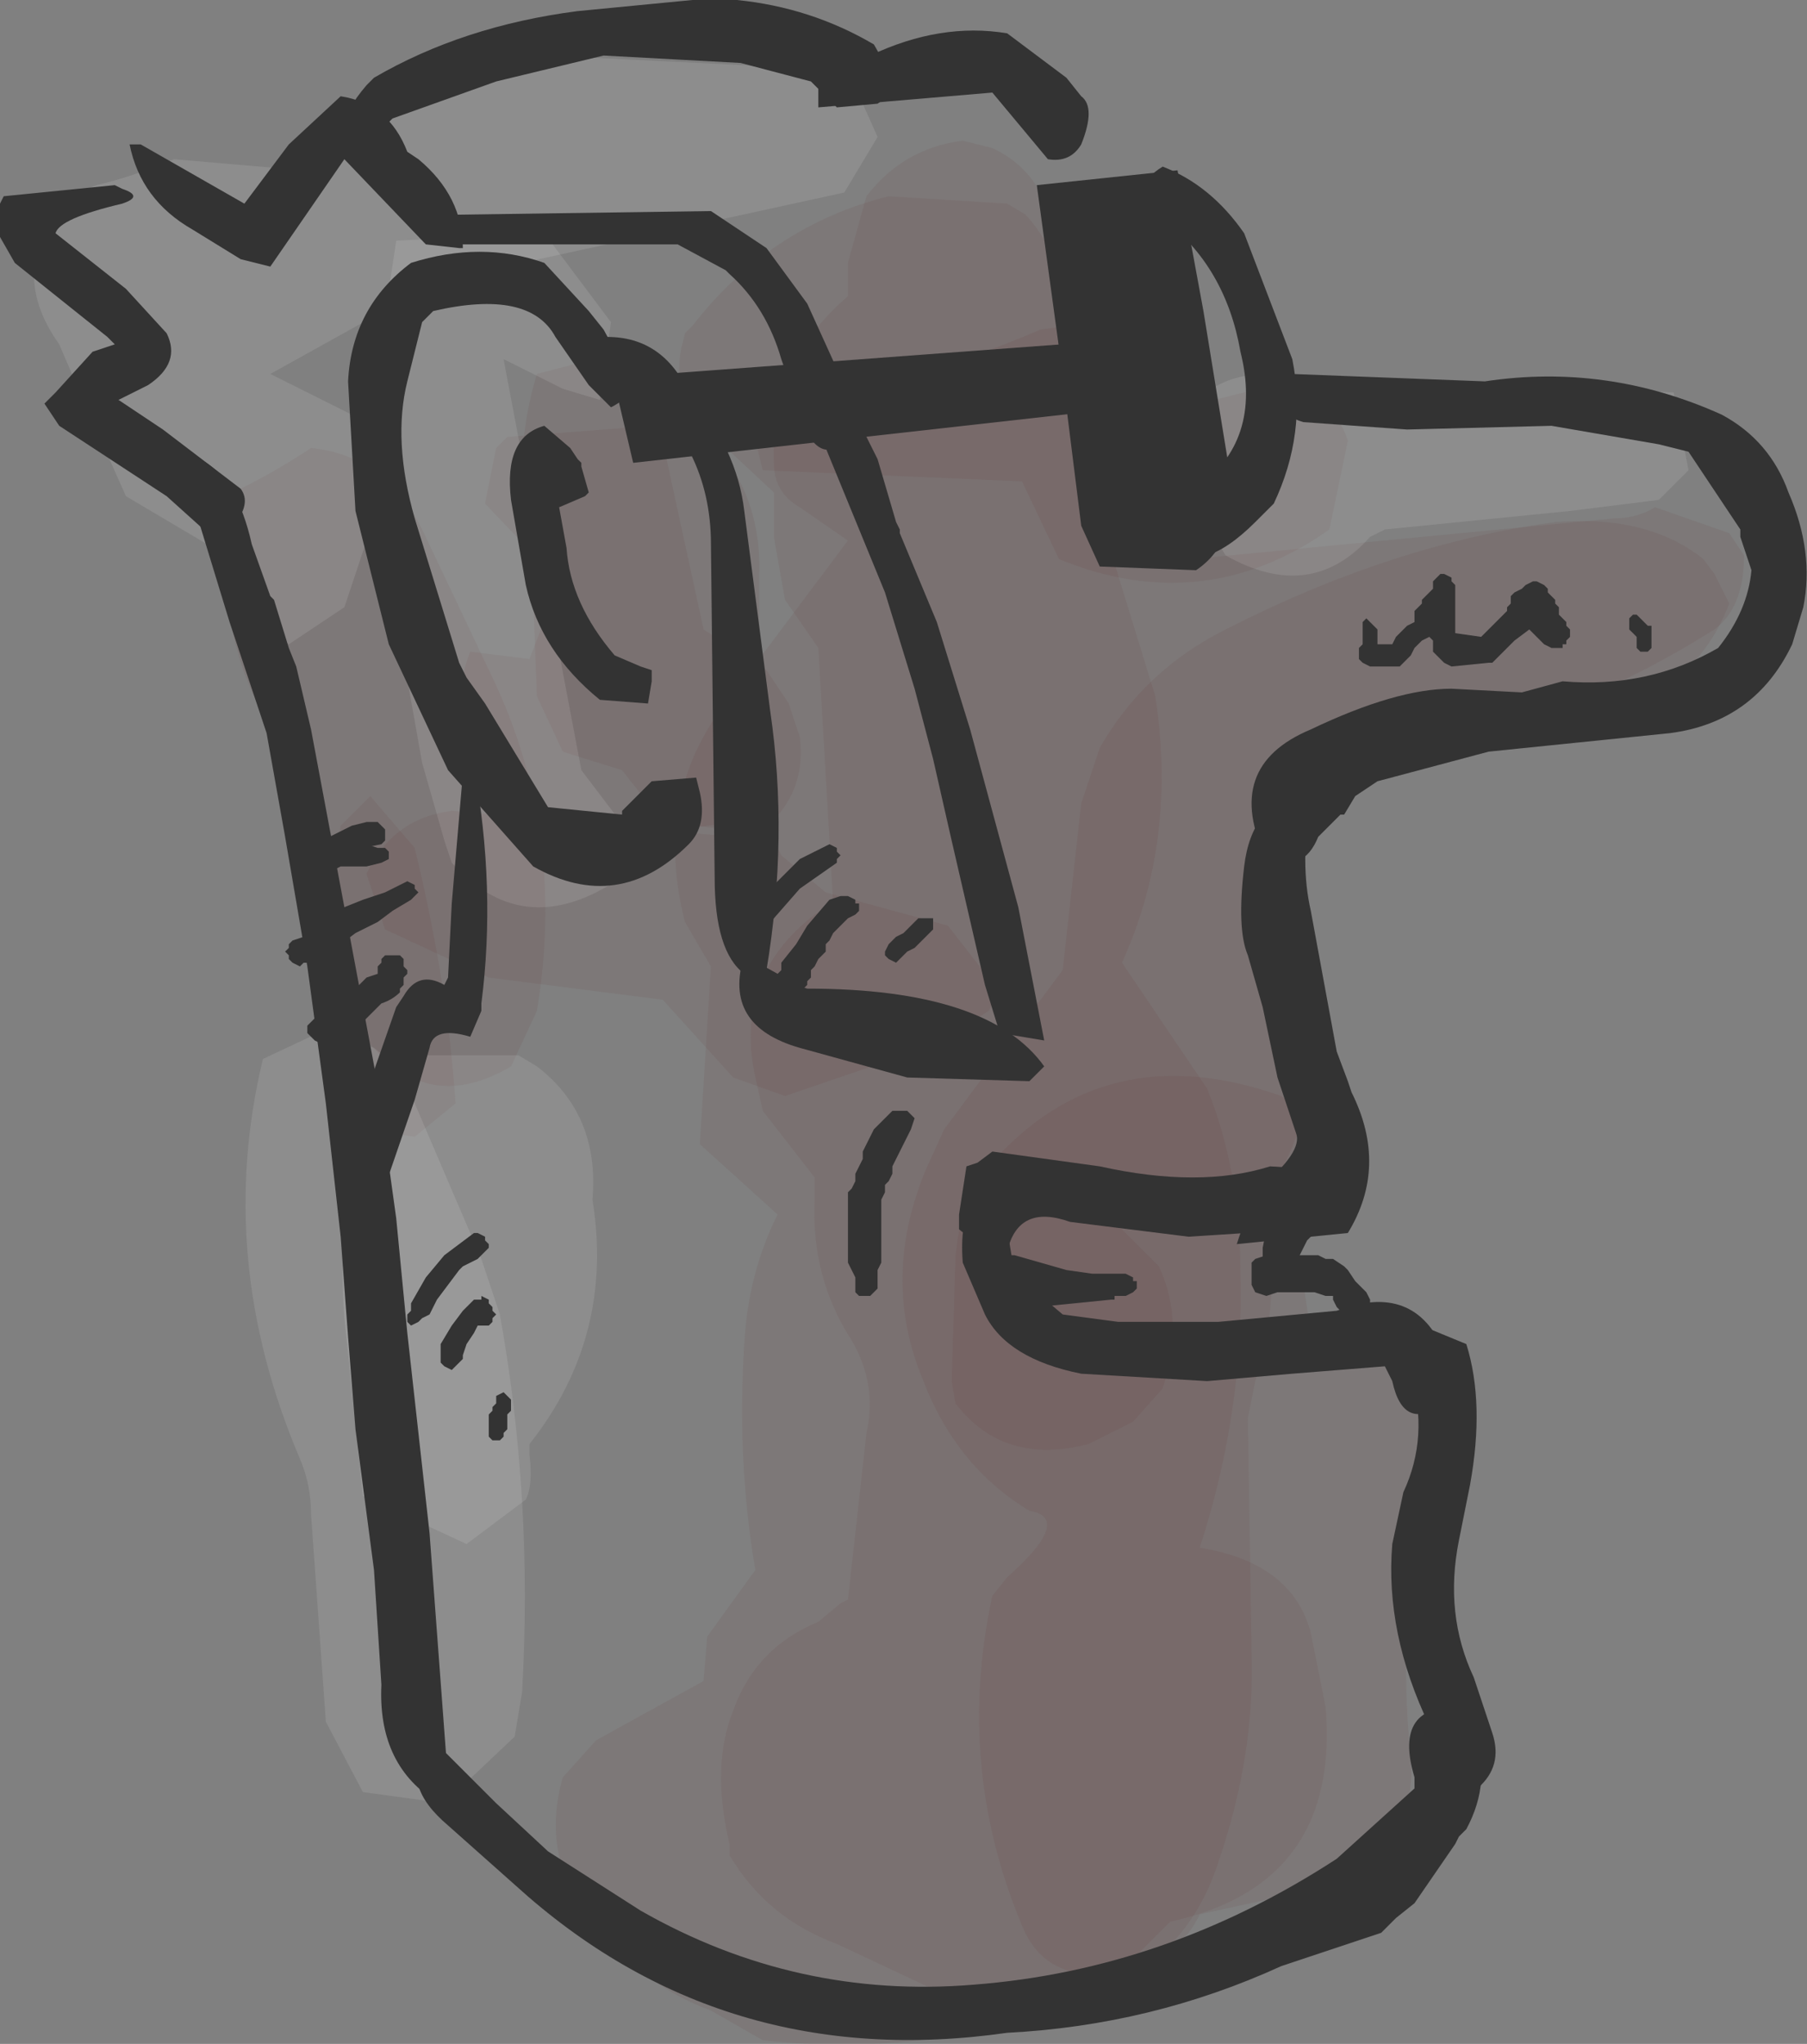 <?xml version="1.0" encoding="UTF-8" standalone="no"?>
<svg xmlns:xlink="http://www.w3.org/1999/xlink" height="27.6px" width="24.4px" xmlns="http://www.w3.org/2000/svg">
  <rect width="100%" height="100%" fill="#808080" stroke="none"/>
  <g transform="matrix(1.0, 0.0, 0.0, 1.0, 12.2, 13.75)">
    <path d="M2.65 -3.65 Q3.25 -4.7 4.35 -5.25 6.6 -6.4 8.8 -6.7 10.05 -6.8 10.8 -6.2 L10.95 -6.0 11.15 -5.6 Q10.7 -4.45 9.6 -4.2 L6.85 -3.8 Q5.75 -3.45 4.8 -2.8 4.55 -0.85 5.25 0.8 L5.4 1.55 5.25 2.6 5.5 4.25 Q6.35 4.05 6.95 4.65 7.75 5.45 7.3 6.55 L6.9 7.15 Q6.7 8.55 6.85 10.0 6.9 10.6 6.6 11.05 6.25 11.55 5.6 11.75 L4.0 12.1 Q3.7 12.75 2.8 12.9 1.9 13.0 1.6 12.25 0.7 10.1 1.2 7.8 L1.4 7.55 Q2.3 6.75 1.7 6.65 0.7 6.05 0.25 4.85 -0.3 3.5 0.3 2.05 L0.55 1.5 2.15 -0.65 2.4 -2.9 2.65 -3.65" fill="#663333" fill-opacity="0.102" fill-rule="evenodd" stroke="none"/>
    <path d="M0.8 -11.85 L1.2 -11.75 Q1.95 -11.4 2.05 -10.45 L2.85 -10.05 3.65 -9.15 Q3.95 -8.55 3.55 -7.85 3.0 -7.05 2.8 -6.3 L3.4 -4.35 Q3.7 -2.4 2.95 -0.75 L4.1 0.95 Q4.55 2.05 4.55 3.45 4.6 5.3 4.0 7.15 5.25 7.35 5.5 8.3 L5.7 9.3 Q5.9 11.7 3.6 12.2 L2.55 13.25 Q0.35 14.05 -1.9 13.8 L-2.6 13.4 Q-3.55 13.05 -4.25 12.15 -4.9 11.3 -4.6 10.25 L-4.15 9.75 -2.7 8.95 -2.65 8.35 -2.0 7.45 Q-2.25 6.0 -2.15 4.4 -2.1 3.45 -1.7 2.65 L-2.75 1.7 -2.6 -0.7 -2.95 -1.3 Q-3.35 -2.85 -2.55 -4.05 L-0.75 -6.45 -1.4 -6.9 Q-1.75 -7.1 -1.75 -7.5 -1.8 -8.85 -0.75 -9.75 L-0.75 -10.2 -0.5 -11.1 Q0.0 -11.75 0.8 -11.85" fill="#663333" fill-opacity="0.102" fill-rule="evenodd" stroke="none"/>
    <path d="M6.0 -7.8 L5.75 -6.6 Q4.05 -5.4 2.1 -6.2 L1.6 -7.25 -1.9 -7.4 -2.05 -8.0 -1.65 -8.4 Q0.0 -8.5 1.85 -9.3 L2.6 -9.4 3.25 -9.15 3.6 -8.2 4.8 -8.5 Q5.75 -8.55 6.0 -7.8" fill="#663333" fill-opacity="0.102" fill-rule="evenodd" stroke="none"/>
    <path d="M-4.95 -8.7 L-3.8 -9.0 -3.45 -8.7 -2.7 -5.25 -1.85 -4.7 -1.55 -4.25 -1.4 -3.8 Q-1.3 -3.0 -1.95 -2.5 L-3.25 -2.65 -3.8 -3.35 -4.6 -3.6 -4.95 -4.35 -5.0 -5.7 -5.05 -6.3 Q-5.3 -7.55 -4.95 -8.7" fill="#663333" fill-opacity="0.102" fill-rule="evenodd" stroke="none"/>
    <path d="M-3.4 -8.0 L-2.55 -7.75 Q-1.9 -7.0 -1.95 -5.95 L-1.95 -3.25 -2.25 -2.65 -4.2 -2.4 Q-5.15 -2.4 -5.65 -3.15 -6.2 -4.05 -5.85 -4.95 L-5.05 -4.85 -4.65 -5.9 -5.65 -6.95 -5.5 -7.7 -5.35 -7.85 -3.4 -8.0" fill="#663333" fill-opacity="0.102" fill-rule="evenodd" stroke="none"/>
    <path d="M1.3 -0.35 L1.15 -0.1 0.45 0.35 -1.6 1.05 -2.3 0.8 -3.25 -0.25 -5.6 -0.55 -7.0 -1.2 -7.25 -1.95 Q-6.9 -2.7 -6.1 -2.8 L-1.75 -2.4 -1.65 -2.2 -1.05 -1.7 0.6 -1.25 1.3 -0.35" fill="#663333" fill-opacity="0.102" fill-rule="evenodd" stroke="none"/>
    <path d="M-8.95 -7.15 Q-8.45 -7.4 -8.0 -7.7 -7.0 -7.6 -6.5 -6.6 L-5.55 -4.6 Q-4.55 -2.5 -4.95 -0.1 L-5.3 0.65 Q-6.4 1.3 -7.2 0.35 L-7.4 -0.05 -7.85 -1.15 -8.3 -3.25 -8.75 -4.3 Q-9.4 -5.7 -8.95 -7.15" fill="#663333" fill-opacity="0.102" fill-rule="evenodd" stroke="none"/>
    <path d="M-7.75 -1.55 L-7.6 -2.6 -7.2 -3.0 -6.6 -2.3 Q-6.15 -0.45 -6.05 1.15 L-6.6 1.6 -7.6 1.45 -7.7 1.3 Q-8.0 0.0 -7.75 -1.55" fill="#663333" fill-opacity="0.102" fill-rule="evenodd" stroke="none"/>
    <path d="M5.3 1.2 Q5.65 1.65 5.2 2.1 L2.85 2.6 2.8 2.7 3.45 3.35 Q3.8 4.1 3.5 5.0 L3.1 5.45 2.5 5.75 Q1.35 6.05 0.7 5.2 L0.65 4.9 0.7 3.25 Q0.75 2.5 1.15 2.0 2.7 0.2 5.1 1.05 L5.3 1.2" fill="#663333" fill-opacity="0.102" fill-rule="evenodd" stroke="none"/>
    <path d="M1.4 -11.0 L1.65 -10.85 Q2.2 -10.25 2.25 -9.2 2.25 -8.65 2.5 -8.15 2.85 -7.5 2.8 -6.8 L2.8 -6.2 2.85 -6.1 9.6 -6.75 Q9.9 -6.75 10.15 -6.9 L11.15 -6.55 11.25 -6.4 11.35 -6.25 Q11.35 -5.55 10.95 -5.25 8.65 -3.8 6.1 -3.5 L5.7 -3.3 5.05 -1.8 5.15 -1.65 Q5.7 -0.7 5.6 0.35 5.5 1.35 5.0 2.25 L4.9 2.4 4.9 2.55 Q5.1 3.85 4.75 4.9 L4.65 5.4 4.7 8.55 Q4.75 9.95 4.25 11.4 3.9 12.5 2.9 13.05 L0.8 13.3 -0.9 12.5 Q-1.85 12.15 -2.35 11.3 L-2.35 11.15 Q-2.6 10.1 -2.3 9.35 -2.0 8.5 -1.15 8.15 L-0.85 7.9 -0.75 7.85 -0.5 5.6 Q-0.35 4.95 -0.7 4.35 -1.25 3.5 -1.2 2.45 L-1.2 2.15 -1.9 1.25 -2.0 0.8 Q-2.3 -0.55 -1.2 -1.4 L-1.1 -1.45 -0.95 -1.55 -1.15 -5.0 -1.6 -5.65 -1.75 -6.5 -1.75 -6.95 -1.75 -7.1 -2.5 -7.8 Q-3.15 -8.3 -3.0 -9.05 L-2.95 -9.25 -2.85 -9.35 Q-1.8 -10.7 -0.2 -11.1 L1.4 -11.0" fill="#663333" fill-opacity="0.102" fill-rule="evenodd" stroke="none"/>
    <path d="M-4.85 -10.6 L-3.95 -9.4 -4.1 -8.35 -4.6 -8.5 -5.4 -8.9 -4.35 -3.35 -3.4 -2.1 -4.15 -1.7 Q-5.25 -1.15 -6.1 -2.1 L-6.2 -2.4 -6.5 -3.45 -6.9 -5.7 -7.1 -8.4 -7.1 -8.85 -6.85 -10.5 -4.85 -10.6" fill="#ffffff" fill-opacity="0.102" fill-rule="evenodd" stroke="none"/>
    <path d="M6.5 -6.6 L6.3 -6.5 Q5.5 -5.6 4.35 -6.25 L3.8 -7.15 Q3.65 -7.75 4.0 -8.35 4.25 -8.65 4.8 -8.7 L10.4 -8.45 10.6 -7.4 10.2 -7.0 9.0 -6.85 6.5 -6.6" fill="#ffffff" fill-opacity="0.102" fill-rule="evenodd" stroke="none"/>
    <path d="M-5.8 -13.05 L-0.75 -12.8 -0.35 -11.9 -0.8 -11.15 -6.3 -9.95 -8.55 -8.7 -7.35 -8.1 -7.25 -7.8 Q-7.05 -7.15 -7.2 -6.6 L-7.55 -5.55 -8.3 -5.05 -8.85 -5.5 -9.15 -6.25 -10.5 -7.05 -11.1 -8.4 -11.4 -9.1 Q-12.15 -10.15 -11.25 -11.1 L-10.9 -11.25 Q-10.45 -11.35 -9.85 -11.6 L-8.1 -11.45 -5.8 -13.05" fill="#ffffff" fill-opacity="0.102" fill-rule="evenodd" stroke="none"/>
    <path d="M-7.15 0.4 Q-6.75 0.7 -6.6 1.15 L-5.7 3.25 -5.45 4.0 Q-5.0 6.5 -5.15 9.1 L-5.25 9.7 -6.2 10.6 -7.3 10.45 -7.8 9.5 -8.0 6.7 Q-8.0 6.3 -8.15 5.95 -9.3 3.25 -8.65 0.55 L-7.8 0.15 -7.15 0.4" fill="#ffffff" fill-opacity="0.102" fill-rule="evenodd" stroke="none"/>
    <path d="M-4.95 0.65 Q-4.1 1.3 -4.2 2.45 -3.9 4.3 -5.05 5.75 L-5.05 5.9 Q-5.0 6.3 -5.1 6.5 L-5.9 7.1 -7.3 6.45 -7.55 4.05 Q-7.65 2.65 -7.35 1.2 L-6.65 0.5 -5.2 0.5 -4.95 0.65" fill="#ffffff" fill-opacity="0.102" fill-rule="evenodd" stroke="none"/>
    <path d="M-6.65 -10.2 Q-5.7 -10.5 -4.85 -10.2 L-4.25 -9.55 -4.05 -9.3 -3.75 -8.75 Q-3.55 -8.45 -3.95 -8.25 L-4.25 -8.55 -4.7 -9.2 Q-5.05 -9.85 -6.35 -9.55 L-6.5 -9.4 -6.7 -8.6 Q-6.9 -7.8 -6.6 -6.75 L-6.0 -4.8 -5.9 -4.6 -5.65 -4.25 -4.8 -2.85 -3.8 -2.75 -3.8 -2.8 -3.4 -3.2 -2.8 -3.25 -2.75 -3.05 Q-2.65 -2.6 -2.9 -2.35 -3.85 -1.4 -5.0 -2.05 L-6.15 -3.35 -6.95 -5.05 -7.3 -6.45 -7.4 -6.85 -7.5 -8.6 Q-7.45 -9.6 -6.65 -10.2" fill="#333333" fill-rule="evenodd" stroke="none"/>
    <path d="M-5.3 -7.0 Q-5.4 -7.85 -4.85 -8.0 L-4.5 -7.7 -4.4 -7.55 -4.35 -7.5 -4.35 -7.45 -4.25 -7.1 -4.3 -7.05 -4.65 -6.9 -4.55 -6.35 Q-4.5 -5.6 -3.9 -4.9 L-3.55 -4.75 -3.4 -4.7 -3.4 -4.6 -3.4 -4.55 -3.45 -4.25 -4.1 -4.3 Q-4.9 -4.95 -5.1 -5.85 L-5.3 -7.0" fill="#333333" fill-rule="evenodd" stroke="none"/>
    <path d="M-3.85 -8.35 Q-3.8 -8.9 -3.25 -8.7 L2.8 -9.15 2.75 -8.8 2.6 -8.2 -3.65 -7.5 -3.85 -8.35" fill="#333333" fill-rule="evenodd" stroke="none"/>
    <path d="M4.05 -9.55 L4.4 -7.4 Q4.55 -6.45 3.95 -6.05 L2.65 -6.1 2.4 -6.65 2.1 -9.05 1.8 -11.25 3.7 -11.45 4.05 -9.55" fill="#333333" fill-rule="evenodd" stroke="none"/>
    <path d="M3.5 -10.8 Q3.0 -11.2 3.5 -11.5 4.15 -11.25 4.6 -10.6 L5.25 -8.9 Q5.45 -7.9 5.0 -6.95 L4.75 -6.7 Q4.0 -5.95 3.5 -6.35 L3.45 -6.4 Q3.45 -6.85 3.95 -7.15 4.85 -7.8 4.55 -9.0 4.35 -10.15 3.5 -10.8" fill="#333333" fill-rule="evenodd" stroke="none"/>
    <path d="M5.4 -8.05 Q5.05 -8.15 5.15 -8.4 L5.25 -8.7 7.85 -8.6 Q9.5 -8.85 11.05 -8.15 11.7 -7.8 11.95 -7.1 12.3 -6.3 12.15 -5.55 L12.0 -5.05 Q11.5 -4.0 10.35 -3.85 L7.9 -3.6 6.4 -3.2 6.1 -3.0 5.95 -2.75 5.9 -2.75 5.6 -2.45 Q5.4 -1.95 4.9 -2.15 4.3 -3.4 5.5 -3.9 6.65 -4.45 7.4 -4.45 L8.35 -4.4 8.9 -4.55 Q10.05 -4.45 11.0 -5.0 11.4 -5.5 11.45 -6.05 L11.3 -6.5 11.3 -6.6 10.6 -7.65 10.2 -7.75 8.75 -8.0 6.8 -7.95 5.4 -8.05" fill="#333333" fill-rule="evenodd" stroke="none"/>
    <path d="M-10.45 -11.8 L-10.3 -11.8 -8.9 -11.0 -8.3 -11.8 -7.6 -12.45 Q-6.95 -12.35 -6.7 -11.7 L-6.55 -11.6 Q-5.95 -11.1 -5.95 -10.4 L-6.0 -10.4 -6.45 -10.45 -7.55 -11.6 -8.55 -10.15 -8.95 -10.25 -9.6 -10.65 Q-10.3 -11.05 -10.45 -11.8" fill="#333333" fill-rule="evenodd" stroke="none"/>
    <path d="M-6.0 -10.45 Q-6.3 -10.55 -6.1 -10.85 L-2.6 -10.9 -1.85 -10.4 -1.3 -9.65 -0.8 -8.55 -0.75 -8.25 Q-0.55 -7.85 -0.85 -7.75 -1.1 -7.55 -1.3 -7.9 L-1.65 -8.9 Q-1.85 -9.6 -2.35 -10.05 L-2.4 -10.1 -3.05 -10.45 -4.5 -10.45 -6.0 -10.45" fill="#333333" fill-rule="evenodd" stroke="none"/>
    <path d="M-10.65 -11.25 L-10.55 -11.2 Q-10.25 -11.1 -10.55 -11.0 -11.4 -10.8 -11.45 -10.6 L-10.5 -9.85 -9.95 -9.25 Q-9.75 -8.85 -10.2 -8.55 L-10.5 -8.4 -10.6 -8.35 -10.0 -7.95 -8.95 -7.15 Q-8.8 -6.95 -9.05 -6.65 L-9.45 -6.6 -9.95 -7.05 -11.4 -8.0 -11.6 -8.3 -11.45 -8.45 -10.95 -9.0 -10.65 -9.1 -10.75 -9.2 -12.0 -10.2 -12.2 -10.55 -12.2 -10.8 -12.2 -11.0 -12.15 -11.1 -10.65 -11.25" fill="#333333" fill-rule="evenodd" stroke="none"/>
    <path d="M-9.5 -7.55 Q-9.0 -7.3 -8.8 -6.4 L-8.55 -5.7 -8.5 -5.65 -8.3 -5.0 -8.2 -4.75 -8.0 -3.9 -7.1 0.9 -6.85 2.7 -6.7 4.25 -6.4 6.95 -6.15 10.3 -6.35 10.55 Q-7.1 10.05 -7.05 9.0 L-7.15 7.45 -7.4 5.55 -7.5 4.3 -7.6 2.95 -7.8 1.15 -8.05 -0.7 -8.35 -2.45 -8.6 -3.85 -9.1 -5.35 -9.65 -7.15 -9.5 -7.55" fill="#333333" fill-rule="evenodd" stroke="none"/>
    <path d="M-5.95 -3.3 L-5.8 -3.4 Q-5.5 -1.75 -5.7 -0.2 L-5.7 -0.1 -5.85 0.25 Q-6.35 0.1 -6.4 0.4 L-6.6 1.1 -7.15 2.7 -7.15 2.75 Q-7.05 3.2 -7.45 3.15 L-7.5 2.75 -7.2 0.85 -6.85 -0.15 -6.75 -0.3 Q-6.55 -0.65 -6.2 -0.45 L-6.15 -0.55 -6.1 -1.55 -5.95 -3.3" fill="#333333" fill-rule="evenodd" stroke="none"/>
    <path d="M-3.7 -8.6 L-3.95 -8.8 Q-4.55 -8.95 -4.2 -9.2 L-4.0 -9.2 Q-3.25 -9.2 -2.9 -8.45 -2.25 -7.7 -2.15 -6.85 L-1.8 -4.15 Q-1.55 -2.45 -1.85 -0.65 L-2.15 -0.6 Q-2.55 -0.9 -2.55 -1.9 L-2.6 -6.4 Q-2.6 -7.75 -3.7 -8.6" fill="#333333" fill-rule="evenodd" stroke="none"/>
    <path d="M-0.35 -7.55 L-0.1 -6.7 -0.05 -6.6 -0.05 -6.55 0.45 -5.35 0.9 -3.9 1.55 -1.5 1.9 0.3 1.3 0.2 1.1 -0.45 0.65 -2.4 0.4 -3.5 0.15 -4.45 -0.25 -5.75 -1.05 -7.7 Q-1.4 -8.4 -0.7 -8.25 L-0.35 -7.55" fill="#333333" fill-rule="evenodd" stroke="none"/>
    <path d="M-6.9 -12.15 L-7.1 -11.95 Q-7.85 -11.9 -7.25 -12.6 L-7.15 -12.7 Q-5.95 -13.4 -4.4 -13.6 L-2.85 -13.75 -2.25 -13.75 Q-1.25 -13.65 -0.4 -13.15 L-0.2 -12.8 Q-0.05 -12.55 -0.35 -12.35 L-0.9 -12.3 -1.25 -12.65 -2.2 -12.9 -4.05 -13.0 -5.5 -12.65 -6.9 -12.15" fill="#333333" fill-rule="evenodd" stroke="none"/>
    <path d="M1.4 -13.3 L2.2 -12.7 2.4 -12.45 Q2.6 -12.3 2.4 -11.8 2.25 -11.55 1.95 -11.6 L1.2 -12.5 -1.15 -12.3 -1.15 -12.55 -0.45 -13.0 Q0.5 -13.45 1.4 -13.3" fill="#333333" fill-rule="evenodd" stroke="none"/>
    <path d="M6.05 1.0 Q6.55 2.0 6.0 2.9 L4.5 3.05 4.55 2.9 4.55 2.75 4.55 2.6 4.55 2.45 4.55 2.3 4.8 2.3 Q5.4 1.8 5.3 1.55 L5.05 0.8 4.85 -0.15 4.65 -0.85 Q4.5 -1.2 4.6 -2.05 4.7 -2.9 5.4 -3.05 L5.5 -2.95 Q5.35 -2.1 5.5 -1.45 L5.85 0.45 6.0 0.85 6.05 1.0" fill="#333333" fill-rule="evenodd" stroke="none"/>
    <path d="M6.9 10.4 L6.9 10.25 Q6.6 9.25 7.55 9.3 L7.7 9.65 Q7.95 10.3 7.6 10.95 L7.5 11.05 7.45 11.15 6.9 11.95 6.65 12.15 6.55 12.25 6.45 12.35 5.1 12.8 Q3.35 13.6 1.4 13.7 -2.45 14.25 -5.25 11.7 L-6.15 10.9 Q-6.8 10.35 -6.45 9.85 L-6.35 9.8 -6.2 9.9 -6.0 10.1 -5.7 10.4 -5.5 10.6 -4.8 11.25 -3.55 12.05 Q-1.45 13.25 0.95 13.05 3.55 12.85 5.85 11.35 L6.9 10.4" fill="#333333" fill-rule="evenodd" stroke="none"/>
    <path d="M-1.6 -0.5 L-1.3 -0.4 Q1.15 -0.4 1.9 0.65 L1.7 0.85 0.05 0.8 -1.4 0.4 Q-2.45 0.1 -2.15 -0.85 L-1.7 -0.6 -1.6 -0.5" fill="#333333" fill-rule="evenodd" stroke="none"/>
    <path d="M-2.1 -1.3 L-2.1 -1.35 -2.05 -1.4 -1.8 -1.75 -1.4 -2.15 -1.0 -2.35 -0.9 -2.3 -0.9 -2.25 -0.85 -2.2 -0.9 -2.15 -0.9 -2.1 -1.4 -1.75 -1.75 -1.35 -1.9 -1.1 -1.95 -1.1 -2.05 -1.05 -2.1 -1.05 -2.2 -1.05 -2.2 -1.1 -2.15 -1.15 -2.15 -1.25 -2.1 -1.3" fill="#333333" fill-rule="evenodd" stroke="none"/>
    <path d="M-0.65 -1.6 L-0.65 -1.55 -0.6 -1.55 -0.6 -1.45 -0.65 -1.4 -0.75 -1.35 -0.8 -1.3 -0.85 -1.25 -0.95 -1.15 -1.0 -1.05 -1.05 -1.0 -1.05 -0.9 -1.1 -0.85 -1.15 -0.8 -1.2 -0.7 -1.25 -0.65 -1.25 -0.55 -1.3 -0.5 -1.3 -0.45 -1.35 -0.4 -1.35 -0.35 -1.4 -0.35 -1.4 -0.3 -1.5 -0.3 -1.6 -0.25 -1.65 -0.2 -1.75 -0.25 -1.8 -0.3 -1.8 -0.35 -1.75 -0.4 -1.75 -0.45 -1.7 -0.5 -1.7 -0.6 -1.65 -0.65 -1.65 -0.75 -1.45 -1.0 -1.3 -1.25 -1.0 -1.6 -0.85 -1.65 -0.75 -1.65 -0.65 -1.6" fill="#333333" fill-rule="evenodd" stroke="none"/>
    <path d="M8.8 -5.65 L8.8 -5.6 8.85 -5.55 8.85 -5.45 8.9 -5.4 8.95 -5.35 8.95 -5.3 9.0 -5.25 9.0 -5.15 8.95 -5.1 8.95 -5.05 8.9 -5.05 8.9 -5.0 8.8 -5.0 8.75 -5.0 8.65 -5.05 8.6 -5.1 8.55 -5.15 8.45 -5.25 8.25 -5.1 7.95 -4.8 7.9 -4.8 7.4 -4.75 7.3 -4.8 7.25 -4.85 7.2 -4.9 7.15 -4.95 7.15 -5.1 7.1 -5.15 7.0 -5.1 6.95 -5.05 6.9 -5.0 6.85 -4.9 6.75 -4.8 6.7 -4.75 6.65 -4.75 6.5 -4.75 6.3 -4.75 6.2 -4.8 6.15 -4.85 6.15 -5.0 6.2 -5.05 6.2 -5.35 6.25 -5.4 6.3 -5.35 6.35 -5.3 6.4 -5.25 6.4 -5.05 6.5 -5.05 6.6 -5.05 6.65 -5.15 6.8 -5.3 6.9 -5.35 6.9 -5.5 6.95 -5.55 7.0 -5.6 7.0 -5.65 7.15 -5.8 7.15 -5.9 7.2 -5.95 7.25 -6.0 7.3 -6.0 7.4 -5.95 7.4 -5.9 7.45 -5.85 7.45 -5.7 7.45 -5.45 7.45 -5.2 7.8 -5.15 7.9 -5.25 8.0 -5.35 8.1 -5.45 8.15 -5.5 8.15 -5.55 8.2 -5.6 8.2 -5.7 8.25 -5.75 8.35 -5.8 8.4 -5.85 8.5 -5.9 8.55 -5.9 8.65 -5.85 8.7 -5.8 8.7 -5.75 8.75 -5.7 8.8 -5.65" fill="#333333" fill-rule="evenodd" stroke="none"/>
    <path d="M9.9 -5.45 L9.95 -5.4 10.0 -5.35 10.05 -5.3 10.1 -5.3 10.1 -5.0 10.05 -4.95 9.95 -4.95 9.9 -5.0 9.9 -5.15 9.85 -5.2 9.8 -5.25 9.8 -5.4 9.85 -5.45 9.9 -5.45" fill="#333333" fill-rule="evenodd" stroke="none"/>
    <path d="M-5.6 3.05 L-5.6 3.1 -5.75 3.25 -5.95 3.35 -6.0 3.4 -6.15 3.6 -6.3 3.8 -6.35 3.9 -6.4 4.0 -6.5 4.05 -6.55 4.1 -6.65 4.15 -6.7 4.1 -6.7 4.0 -6.65 3.95 -6.65 3.85 -6.45 3.5 -6.2 3.2 -5.8 2.9 -5.75 2.9 -5.65 2.95 -5.65 3.0 -5.6 3.05" fill="#333333" fill-rule="evenodd" stroke="none"/>
    <path d="M-5.7 3.8 L-5.7 3.75 -5.6 3.8 -5.6 3.85 -5.55 3.9 -5.55 3.95 -5.5 4.0 -5.55 4.05 -5.55 4.1 -5.6 4.15 -5.65 4.15 -5.75 4.15 -5.8 4.25 -5.9 4.4 -5.95 4.55 -5.95 4.6 -6.0 4.65 -6.05 4.7 -6.1 4.75 -6.2 4.7 -6.25 4.65 -6.25 4.6 -6.25 4.5 -6.25 4.4 -6.1 4.15 -5.95 3.95 -5.8 3.8 -5.7 3.8" fill="#333333" fill-rule="evenodd" stroke="none"/>
    <path d="M-5.55 5.3 L-5.55 5.25 -5.5 5.2 -5.5 5.1 -5.4 5.05 -5.35 5.1 -5.3 5.15 -5.3 5.3 -5.35 5.35 -5.35 5.55 -5.4 5.6 -5.4 5.65 -5.45 5.7 -5.55 5.7 -5.6 5.65 -5.6 5.35 -5.55 5.3" fill="#333333" fill-rule="evenodd" stroke="none"/>
    <path d="M-7.25 -0.55 L-7.1 -0.6 -7.1 -0.7 -7.05 -0.75 -7.05 -0.8 -7.0 -0.85 -6.9 -0.85 -6.8 -0.85 -6.75 -0.8 -6.75 -0.7 -6.7 -0.65 -6.7 -0.6 -6.75 -0.55 -6.75 -0.45 -6.8 -0.4 -6.8 -0.35 Q-6.9 -0.25 -7.05 -0.2 L-7.35 0.1 -7.35 0.15 -7.55 0.25 -7.85 0.35 -7.95 0.3 -8.0 0.25 -8.05 0.2 -8.05 0.1 -7.95 0.0 -7.8 -0.05 -7.6 -0.15 -7.6 -0.2 -7.5 -0.3 -7.45 -0.4 -7.35 -0.45 -7.25 -0.55" fill="#333333" fill-rule="evenodd" stroke="none"/>
    <path d="M-7.15 -1.65 L-7.0 -1.7 -6.9 -1.75 -6.8 -1.8 -6.7 -1.85 -6.6 -1.8 -6.6 -1.75 -6.55 -1.7 -6.6 -1.65 -6.65 -1.6 -6.9 -1.45 -7.1 -1.3 -7.4 -1.15 -7.6 -1.0 -7.65 -0.95 -7.8 -0.85 -7.85 -0.85 -7.95 -0.8 -8.05 -0.75 -8.1 -0.75 -8.15 -0.7 -8.25 -0.75 -8.3 -0.8 -8.3 -0.85 -8.35 -0.9 -8.3 -0.95 -8.3 -1.0 -8.25 -1.05 -7.95 -1.15 -7.85 -1.25 -7.7 -1.35 -7.6 -1.45 -7.55 -1.5 -7.3 -1.6 -7.15 -1.65" fill="#333333" fill-rule="evenodd" stroke="none"/>
    <path d="M-7.25 -2.35 L-7.1 -2.3 -7.0 -2.3 -6.95 -2.25 -6.95 -2.15 -7.05 -2.1 -7.25 -2.05 -7.6 -2.05 -7.7 -2.0 -7.75 -2.0 -7.9 -2.0 -8.05 -2.0 -8.1 -2.05 -8.2 -2.05 -8.25 -2.1 -8.25 -2.15 -8.2 -2.2 -8.15 -2.25 -8.1 -2.25 -8.0 -2.25 -7.7 -2.35 -7.6 -2.35 -7.25 -2.35" fill="#333333" fill-rule="evenodd" stroke="none"/>
    <path d="M-7.25 -2.65 L-7.1 -2.65 -7.05 -2.6 -7.0 -2.55 -7.0 -2.5 -7.0 -2.45 -7.0 -2.4 -7.05 -2.35 -7.3 -2.3 -7.8 -2.1 -7.9 -2.05 -8.0 -2.05 -8.05 -2.1 -7.95 -2.35 -7.45 -2.6 -7.25 -2.65" fill="#333333" fill-rule="evenodd" stroke="none"/>
    <path d="M0.3 -1.35 L0.4 -1.35 0.4 -1.2 0.3 -1.1 0.2 -1.0 0.15 -0.95 0.05 -0.9 -0.05 -0.8 -0.1 -0.75 -0.2 -0.8 -0.25 -0.85 -0.25 -0.9 -0.2 -1.0 -0.1 -1.1 0.0 -1.15 0.05 -1.2 0.15 -1.3 0.2 -1.35 0.3 -1.35" fill="#333333" fill-rule="evenodd" stroke="none"/>
    <path d="M5.8 2.05 L5.8 2.1 5.65 2.55 5.4 2.85 3.85 2.95 2.25 2.75 Q1.55 2.5 1.4 3.15 1.05 3.1 0.75 2.85 L0.75 2.65 0.85 2.0 1.0 1.95 1.2 1.8 2.65 2.0 Q4.0 2.3 4.95 2.0 L5.8 2.05" fill="#333333" fill-rule="evenodd" stroke="none"/>
    <path d="M7.35 4.75 L7.3 5.2 Q6.75 5.6 6.6 4.9 L6.5 4.7 5.25 4.8 4.1 4.9 2.4 4.8 Q1.4 4.6 1.1 4.0 L0.8 3.3 Q0.75 2.65 1.0 2.4 1.25 2.3 1.35 2.55 L1.5 3.45 2.15 4.0 2.9 4.1 4.25 4.1 5.85 3.95 Q6.9 3.55 7.3 4.5 L7.35 4.75" fill="#333333" fill-rule="evenodd" stroke="none"/>
    <path d="M0.15 1.35 L0.1 1.5 0.0 1.7 -0.1 1.9 -0.15 2.0 -0.15 2.1 -0.2 2.2 -0.25 2.25 -0.25 2.35 -0.3 2.45 -0.3 2.65 -0.3 2.85 -0.3 3.0 -0.3 3.2 -0.3 3.3 -0.35 3.4 -0.35 3.5 -0.35 3.6 -0.35 3.65 -0.45 3.75 -0.6 3.75 -0.65 3.7 -0.65 3.6 -0.65 3.5 -0.7 3.4 -0.75 3.3 -0.75 3.0 -0.75 2.75 -0.75 2.45 -0.75 2.35 -0.7 2.3 -0.65 2.2 -0.65 2.1 -0.6 2.0 -0.55 1.9 -0.55 1.8 -0.5 1.7 -0.45 1.6 -0.4 1.5 -0.35 1.45 -0.25 1.35 -0.15 1.25 -0.1 1.25 0.0 1.25 0.05 1.25 0.15 1.35" fill="#333333" fill-rule="evenodd" stroke="none"/>
    <path d="M6.85 4.8 L6.6 4.65 Q5.9 4.75 5.6 4.2 L6.75 4.05 7.6 4.4 Q7.85 5.2 7.65 6.3 L7.5 7.05 Q7.3 8.05 7.7 8.9 L7.95 9.65 Q8.1 10.1 7.75 10.4 7.15 10.4 7.15 9.9 L7.1 9.55 Q6.5 8.3 6.6 7.1 L6.75 6.4 Q7.1 5.65 6.85 4.8" fill="#333333" fill-rule="evenodd" stroke="none"/>
    <path d="M6.1 3.55 L6.25 3.7 6.3 3.8 6.3 3.85 6.3 3.95 6.3 4.05 6.3 4.15 6.25 4.2 6.2 4.25 6.1 4.3 6.0 4.25 5.9 4.2 5.9 4.1 5.9 4.05 5.9 3.95 5.85 3.9 5.8 3.8 5.8 3.75 5.7 3.75 5.55 3.7 5.05 3.7 4.9 3.75 4.75 3.7 4.7 3.6 4.7 3.55 4.7 3.45 4.7 3.4 4.7 3.3 4.75 3.25 4.9 3.2 5.6 3.2 5.7 3.25 5.8 3.25 5.95 3.35 6.0 3.4 6.1 3.55" fill="#333333" fill-rule="evenodd" stroke="none"/>
    <path d="M5.3 2.7 L5.45 2.75 5.5 2.8 5.55 2.9 5.5 2.95 5.45 3.0 5.4 3.1 5.35 3.2 5.35 3.25 5.35 3.35 5.35 3.4 5.35 3.5 5.3 3.55 5.25 3.6 5.2 3.65 5.1 3.65 4.95 3.6 4.9 3.55 4.85 3.35 4.85 3.25 4.85 3.1 4.9 2.85 4.9 2.8 5.0 2.7 5.1 2.7 5.2 2.65 5.3 2.7" fill="#333333" fill-rule="evenodd" stroke="none"/>
    <path d="M1.35 3.2 L1.45 3.2 1.5 3.2 2.2 3.4 2.55 3.45 3.0 3.45 3.1 3.5 3.1 3.55 3.15 3.55 3.15 3.65 3.1 3.7 3.0 3.75 2.85 3.75 2.85 3.8 2.8 3.8 1.8 3.9 1.65 3.95 1.6 4.0 1.6 4.05 1.55 4.1 1.45 4.1 1.35 4.1 1.35 4.05 1.3 4.0 1.3 3.75 1.35 3.7 1.4 3.7 1.35 3.65 1.3 3.6 1.25 3.55 1.2 3.55 1.2 3.4 1.15 3.35 1.15 3.25 1.2 3.25 1.25 3.2 1.35 3.2" fill="#333333" fill-rule="evenodd" stroke="none"/>
  </g>
</svg>
